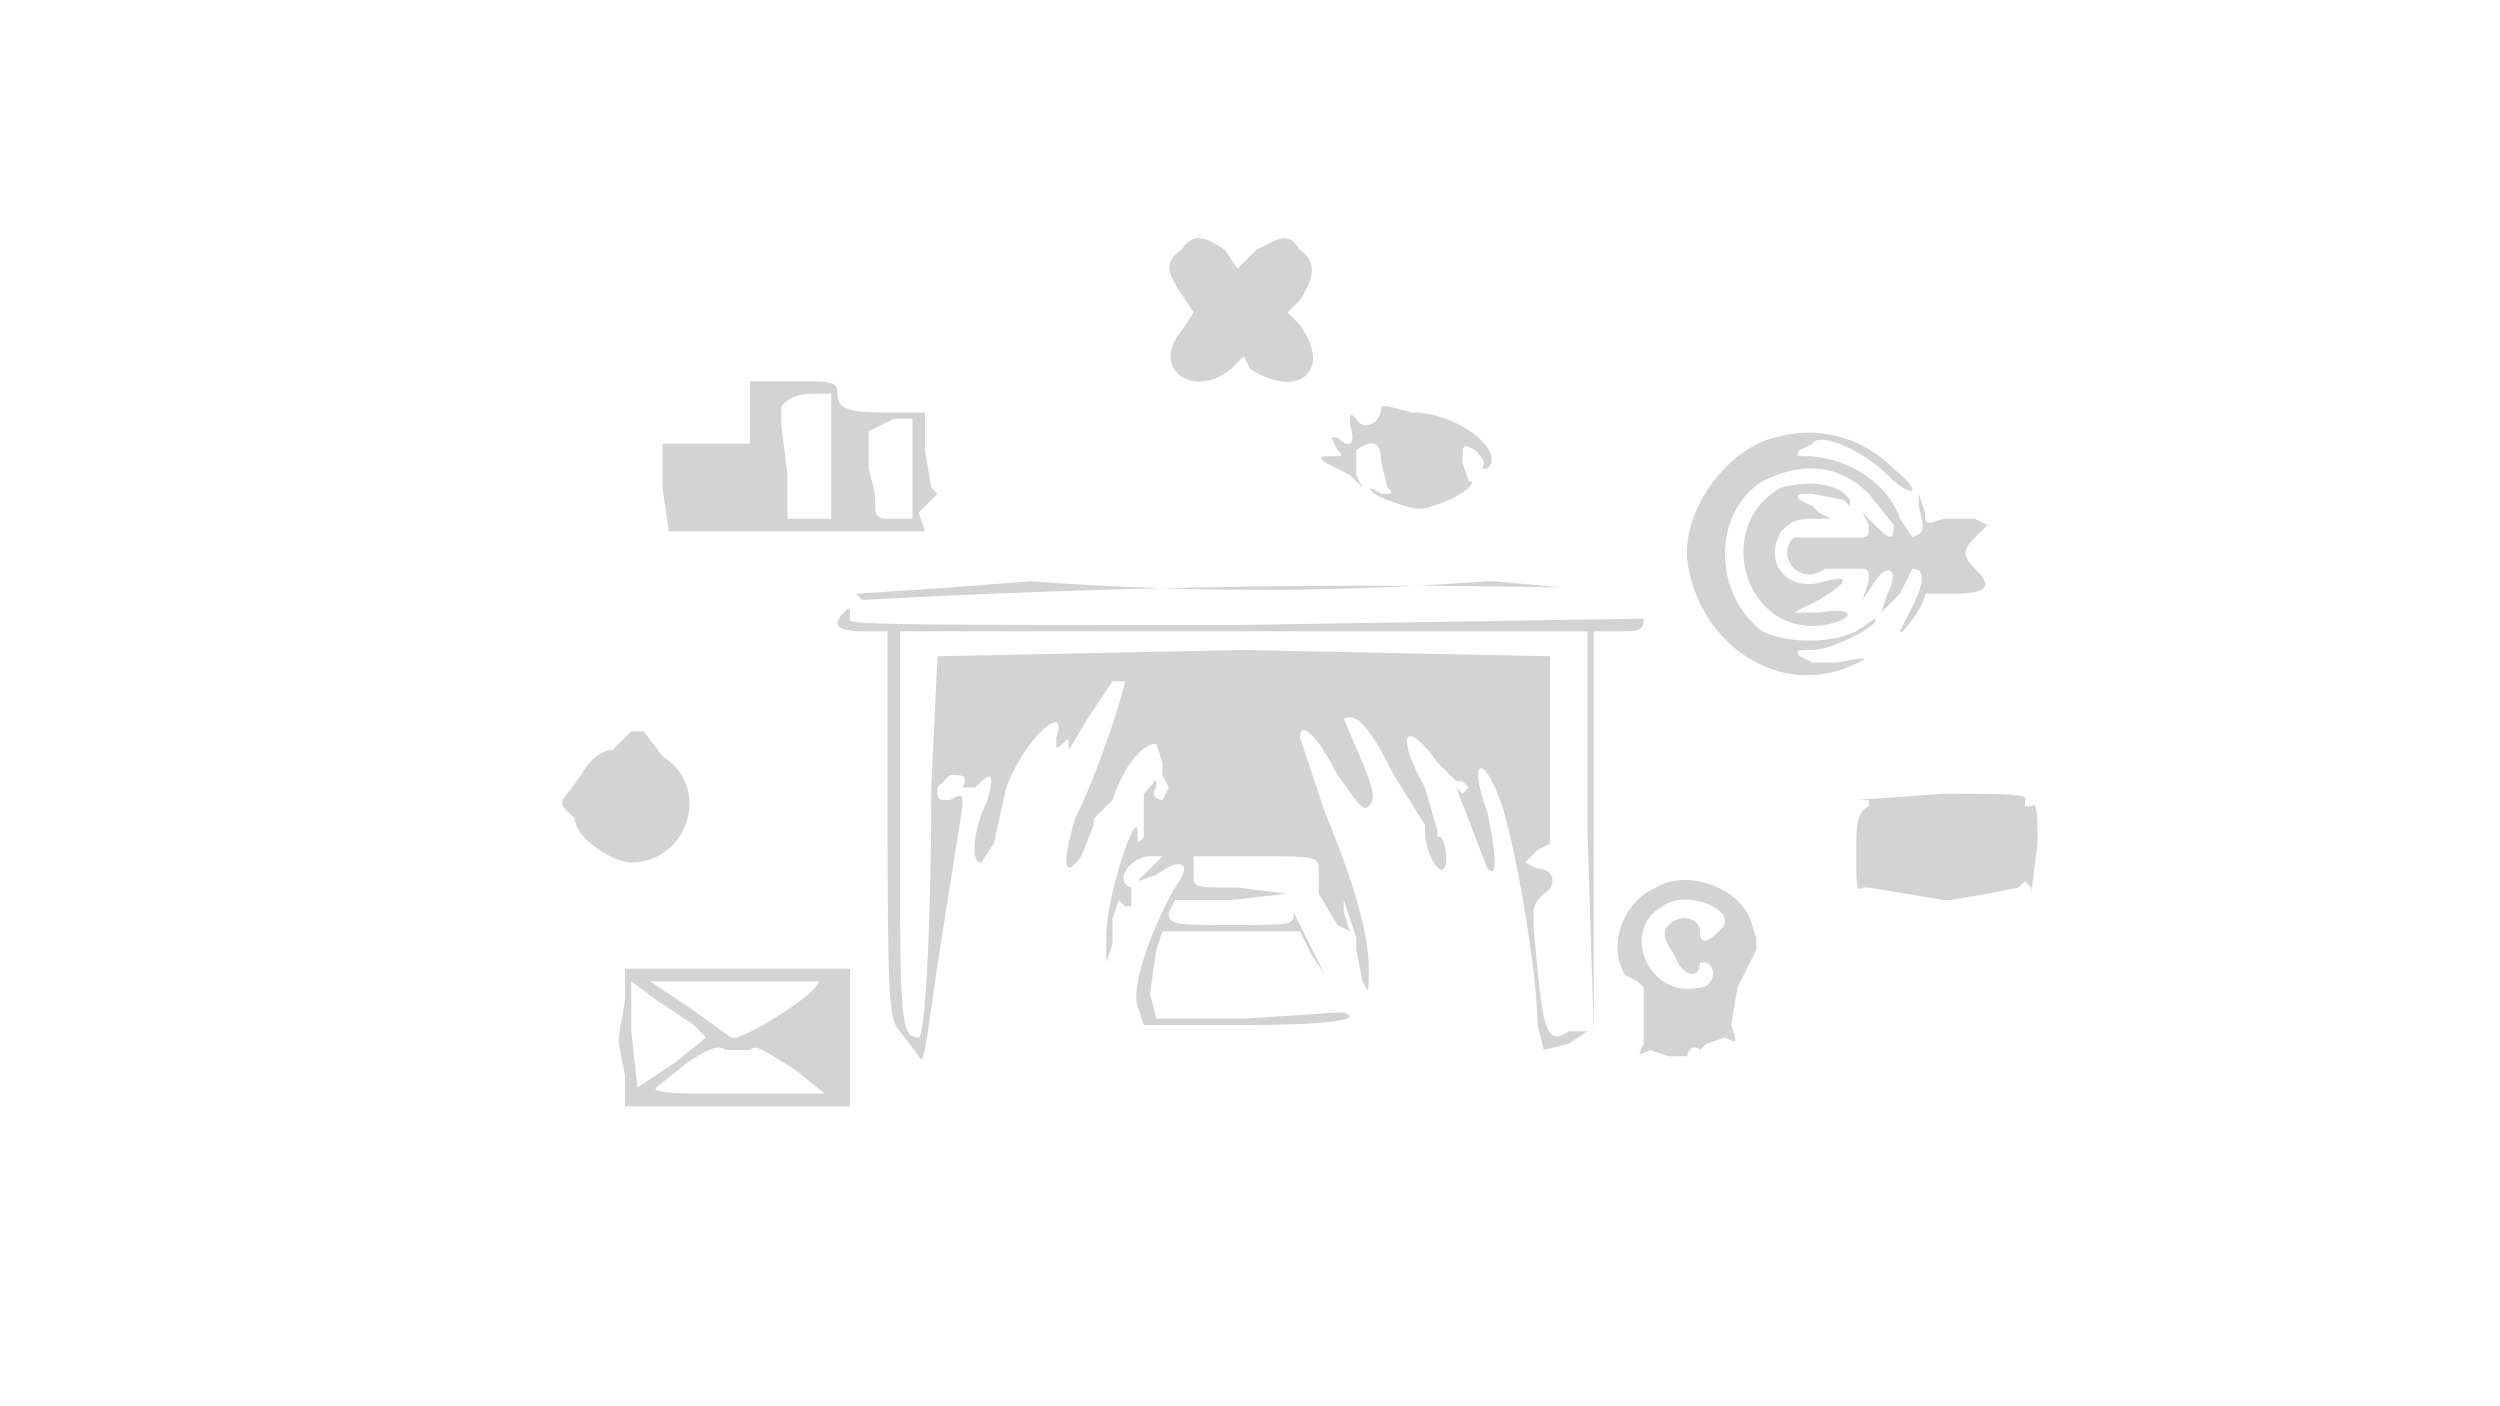 <svg xmlns="http://www.w3.org/2000/svg" width="400" height="225"><path d="M189 40c-3 2-2 4 0 7l2 3-2 3c-5 6 2 11 8 6l2-2 1 2c3 2 7 3 9 1s1-5-1-8l-2-2 2-2c2-3 3-6 0-8-2-3-3-2-7 0l-3 3-2-3c-3-2-5-3-7 0m-69 26v5h-14v7l1 7h41l-1-3 2-2 1-1-1-1-1-6v-6h-7c-6 0-7-1-7-3s-1-2-7-2h-7v5m5-1v3l1 8v7h7V63h-3c-3 0-4 1-5 2m96 0c0 3-3 4-4 2-1-1-1-1-1 1 1 3 0 4-2 2h-1l1 2c1 1 1 1-1 1s-2 0-1 1l4 2 2 2-1-2v-4c3-2 4-1 4 2l1 4c1 1 1 1-1 1-3-2-2 0 1 1s5 2 7 1c4-1 8-4 6-4l-1-3c0-3 0-3 2-2 1 1 2 2 1 3h1c3-3-5-9-12-9l-4-1h-1m-82 4v6l1 4c0 4 0 4 3 4h3V67h-3l-4 2m145 1c-8 2-15 12-14 20 2 13 14 21 25 17 5-2 4-2-1-1h-4l-2-1c-1-1 0-1 2-1 3 0 11-4 10-5l-3 2c-4 2-11 2-15 0-8-6-8-19 0-24 6-3 12-3 17 2l4 5c0 3-1 2-3 0l-2-2 1 2c0 2 0 2-2 2h-10c-3 3 1 8 5 5h5c2 0 2 0 2 2l-1 3 2-3c2-3 4-2 2 2l-1 3 3-3 2-4c2 0 2 2 0 6l-2 4c0 1 4-4 4-6h4c6 0 7-1 4-4-2-2-2-3 0-5l2-2-2-1h-5c-3 1-3 1-3-1l-1-3v2c1 4 1 4-1 5l-2-3c-2-6-9-10-15-10-1 0-2 0-1-1l2-1c1-2 8 1 12 5s6 3 1-1c-5-5-12-7-19-5m1 8c-11 6-6 24 7 22 5-1 5-3-1-2h-4l4-2c5-3 5-4 1-3-6 2-10-3-7-8 2-2 3-2 6-2h2l-2-1-1-1-2-1c-1-1 0-1 2-1l5 1 1 1v-1c-2-3-7-3-11-2M165 93l-13 1-15 1 1 1a1504 1504 0 01112-2l-11-1h-1a488 488 0 01-73 0m-30 5c-2 2-1 3 3 3h4v13c0 46 0 49 2 51l3 4c1 2 1-2 4-21l3-19c0-2 0-2-2-1-2 0-2 0-2-2l2-2c2 0 3 0 2 2h2c3-3 3-2 2 2-2 4-3 10-1 10l2-3 2-9c3-8 10-14 8-8 0 2 0 2 1 1s1-1 1 1l3-5 4-6h2c0 1-4 14-8 22-2 7-2 10 1 6l2-5v-1l3-3c2-6 5-9 7-9l1 3v2l1 2-1 2c-1 0-2-1-1-2 0-2 0-1-2 1v7c-1 1-1 1-1-1 0-4-5 10-5 17v4l1-3v-4l1-3 1 1h1v-3c-3-1 0-5 3-5h2l-2 2-2 2 3-1c4-3 6-2 3 2-4 7-7 16-6 19l1 3h16c15 0 19-1 16-2h-1l-15 1h-14l-1-4 1-7 1-3h22l2 4 2 3-6-12 1 2c0 2 0 2-10 2-9 0-10 0-10-2l1-2h9l9-1-8-1c-7 0-7 0-7-2v-3h10c9 0 10 0 10 2v4l3 5 2 1-1-3v-2l2 6v2l1 5c1 2 1 2 1-2 0-5-2-13-7-25l-4-12c0-3 3 0 6 6 3 4 4 6 5 5s1-2-1-7l-3-7c2-1 4 1 8 9l5 8v1c0 3 2 7 3 6s0-6-1-5v-1l-2-7c-5-9-3-11 2-4l3 3h1l1 1-1 1-1-1 5 13c2 2 1-4 0-9-3-8-1-10 2-2 2 5 6 27 6 36l1 4 4-1 3-2h-3c-3 2-4 1-5-10-1-10-1-10 1-12 2-1 2-4-1-4l-2-1 2-2 2-1v-30l-49-1-49 1-1 21c0 22-1 40-2 40-3 0-3-3-3-34v-31h110v32l1 32v-64h4c3 0 4 0 4-2h-1l-64 1c-55 0-63 0-62-1 0-2 0-2-1-1m-34 19l-3 3c-2 0-4 2-5 4l-3 4v1l2 2c0 3 6 7 9 7 9 0 13-12 5-17l-3-4h-2m196 11h2v1c-2 1-2 3-2 8 0 4 0 6 1 5h1l6 1 6 1h1l6-1 5-1 1-1 1 1v1l1-8c0-4 0-7-1-6h-1v-1c1-1-4-1-13-1l-14 1m-32 14c-5 2-8 9-5 14l2 1 1 1v9c-1 2-1 2 1 1l3 1h3c0-1 1-2 2-1l1-1 3-1c2 1 2 1 1-2l1-6 2-4 1-2v-2l-1-3c-2-5-10-8-15-5m1 3c-7 4-2 15 6 13 2 0 3-3 1-4h-1c0 3-3 2-4-1-2-3-2-4-1-5 2-2 5-1 5 1s1 2 3 0c4-3-5-7-9-4m-166 15l-1 6v1l1 5v5h36v-22h-36v5m1 5l1 9 6-4 5-4-2-2-6-4-4-3v8m9-4l7 5c1 1 14-7 14-9h-27l6 4m0 9l-5 4c-1 1 5 1 13 1h14l-5-4c-5-3-6-4-7-3h-4c-1-1-3 0-6 2" fill="#d3d3d3" fill-rule="evenodd"/></svg>